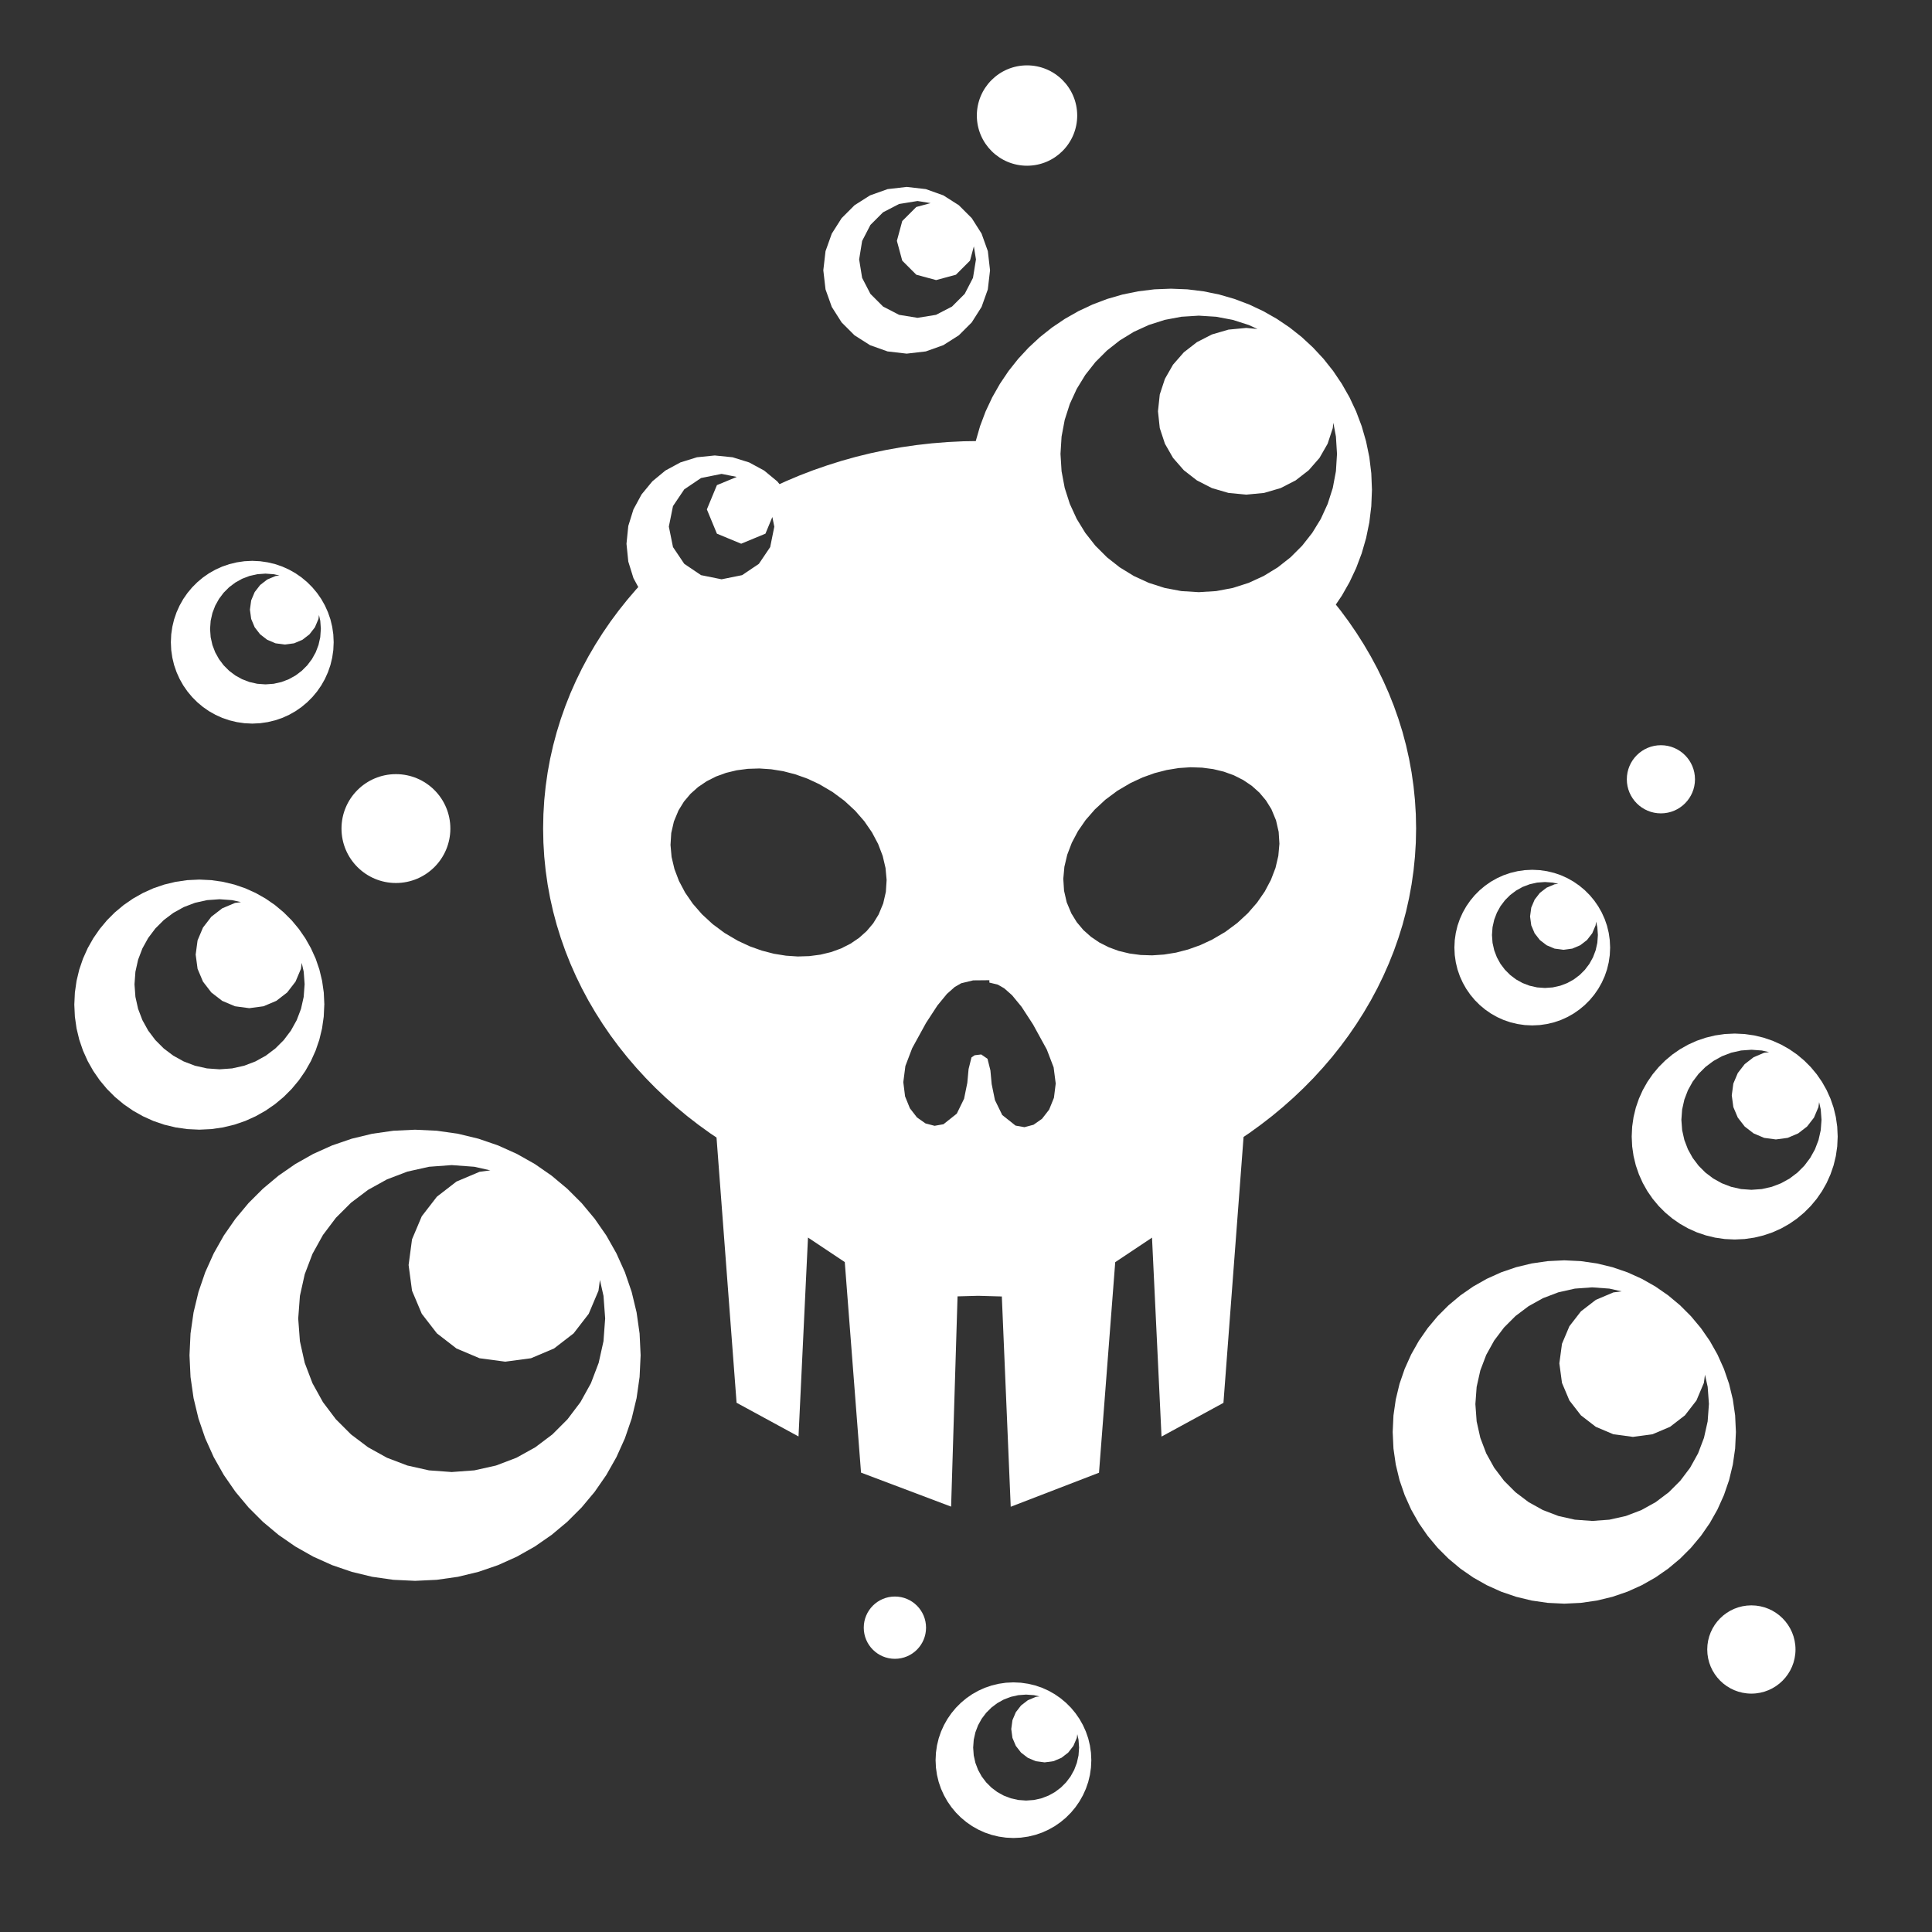 <?xml version="1.0" encoding="UTF-8" standalone="no"?>
<!-- Created using Krita: https://krita.org -->

<svg
   width="100"
   height="100"
   viewBox="0 0 75 75"
   version="1.1"
   id="svg1"
   sodipodi:docname="Poison.svg"
   inkscape:version="1.3.2 (091e20ef0f, 2023-11-25)"
   xmlns:inkscape="http://www.inkscape.org/namespaces/inkscape"
   xmlns:sodipodi="http://sodipodi.sourceforge.net/DTD/sodipodi-0.dtd"
   xmlns="http://www.w3.org/2000/svg"
   xmlns:svg="http://www.w3.org/2000/svg">
  <rect x="0" y="0" width="75" height="75" fill="#333333" stroke="none"/>
  <sodipodi:namedview
     id="namedview1"
     pagecolor="#8e8e8e"
     bordercolor="#000000"
     borderopacity="0.25"
     inkscape:showpageshadow="2"
     inkscape:pageopacity="0.0"
     inkscape:pagecheckerboard="0"
     inkscape:deskcolor="#d1d1d1"
     inkscape:document-units="pt"
     inkscape:zoom="4.203125"
     inkscape:cx="92.907063"
     inkscape:cy="29.144981"
     inkscape:window-width="1920"
     inkscape:window-height="1010"
     inkscape:window-x="0"
     inkscape:window-y="1080"
     inkscape:window-maximized="1"
     inkscape:current-layer="svg1" />
  <defs
     id="defs1" />
  <path
     id="shape0"
     fill="#ffffff"
     fill-rule="evenodd"
     d="m 27.815,44.155 0.779,10.3 2.404,1.308 0.368,-7.722 1.428,0.952 0.631,8.174 3.497,1.32 0.25,-8.162 0.803,-0.022 0.916,0.026 0.345,8.163 3.427,-1.321 0.63,-8.174 1.428,-0.952 0.369,7.723 2.404,-1.309 0.781,-10.324 0.223,-0.15 0.448,-0.325 0.436,-0.337 0.422,-0.351 0.409,-0.363 0.394,-0.374 0.381,-0.387 0.365,-0.399 0.351,-0.409 0.334,-0.42 0.318,-0.43 0.302,-0.441 0.286,-0.451 0.269,-0.459 0.252,-0.47 0.233,-0.477 0.215,-0.486 0.197,-0.494 0.177,-0.502 0.159,-0.509 0.137,-0.516 0.117,-0.524 0.097,-0.529 0.076,-0.535 0.055,-0.541 0.034,-0.546 0.011,-0.552 -0.011,-0.551 -0.034,-0.547 -0.055,-0.54 -0.076,-0.535 -0.097,-0.53 -0.117,-0.522 -0.137,-0.516 -0.159,-0.51 -0.177,-0.501 -0.197,-0.495 -0.215,-0.485 -0.233,-0.478 -0.252,-0.469 -0.269,-0.46 -0.286,-0.451 -0.302,-0.441 -0.318,-0.43 -0.182,-0.228 0.234,-0.346 0.298,-0.524 0.258,-0.549 0.215,-0.571 0.171,-0.592 0.125,-0.609 0.076,-0.626 0.026,-0.64 -0.026,-0.64 -0.076,-0.626 L 53.031,17.136 52.86,16.543 52.645,15.972 52.387,15.423 52.089,14.9 51.753,14.401 51.38,13.931 50.972,13.492 50.532,13.084 l -0.47,-0.372 -0.498,-0.336 -0.525,-0.298 -0.549,-0.258 -0.571,-0.216 -0.591,-0.171 -0.609,-0.124 -0.626,-0.077 -0.64,-0.025 -0.641,0.025 -0.626,0.077 -0.609,0.124 -0.591,0.171 -0.571,0.216 -0.549,0.258 -0.525,0.298 -0.498,0.336 -0.47,0.372 -0.44,0.408 -0.407,0.439 -0.373,0.47 -0.336,0.499 -0.298,0.524 -0.258,0.549 -0.215,0.571 -0.167,0.579 -0.472,0.007 -0.616,0.03 -0.609,0.049 -0.603,0.068 -0.596,0.086 -0.589,0.105 -0.582,0.123 -0.573,0.14 -0.566,0.158 -0.556,0.175 -0.548,0.19 -0.538,0.207 -0.528,0.223 -0.241,0.11 -0.09,-0.109 -0.508,-0.419 -0.582,-0.315 -0.643,-0.2 -0.691,-0.07 -0.691,0.07 -0.643,0.2 -0.582,0.315 -0.507,0.419 -0.418,0.507 -0.316,0.583 -0.2,0.643 -0.07,0.691 0.07,0.691 0.2,0.643 0.188,0.347 -0.075,0.081 -0.35,0.409 -0.335,0.42 -0.319,0.43 -0.302,0.441 -0.286,0.451 -0.269,0.46 -0.251,0.469 -0.233,0.478 -0.215,0.485 -0.196,0.495 -0.177,0.501 -0.158,0.51 -0.138,0.516 -0.118,0.522 -0.097,0.53 -0.076,0.535 -0.055,0.54 -0.033,0.547 -0.011,0.551 0.011,0.552 0.033,0.546 0.055,0.541 0.076,0.535 0.097,0.529 0.118,0.524 0.138,0.516 0.158,0.509 0.177,0.502 0.196,0.494 0.215,0.486 0.233,0.477 0.251,0.47 0.269,0.459 0.286,0.451 0.302,0.441 0.319,0.43 0.335,0.42 0.35,0.409 0.366,0.399 0.38,0.387 0.395,0.374 0.409,0.363 0.422,0.351 0.436,0.337 0.449,0.325 0.254,0.17 m 13.775,-8.701 -0.18,-0.43 -0.103,-0.449 -0.029,-0.462 0.042,-0.467 0.111,-0.469 0.177,-0.463 0.239,-0.452 0.299,-0.433 0.357,-0.409 0.411,-0.381 0.463,-0.344 0.512,-0.301 0.464,-0.216 0.469,-0.168 0.47,-0.121 0.466,-0.076 0.46,-0.031 0.448,0.015 0.433,0.057 0.414,0.1 0.39,0.142 0.363,0.184 0.33,0.223 0.295,0.264 0.254,0.302 0.212,0.341 0.179,0.432 0.103,0.449 0.029,0.461 -0.042,0.469 -0.11,0.469 -0.177,0.462 -0.239,0.452 -0.3,0.434 -0.356,0.409 -0.411,0.38 -0.463,0.344 -0.513,0.302 -0.463,0.215 -0.469,0.168 -0.471,0.122 -0.466,0.075 -0.459,0.031 -0.448,-0.014 -0.434,-0.058 -0.414,-0.099 -0.389,-0.143 -0.363,-0.183 -0.33,-0.224 -0.295,-0.263 -0.255,-0.304 -0.21,-0.341 m -7.483,0.045 0.179,-0.43 0.103,-0.449 0.03,-0.462 -0.043,-0.467 -0.11,-0.469 -0.177,-0.463 -0.239,-0.451 -0.299,-0.434 -0.357,-0.409 -0.411,-0.38 -0.463,-0.344 -0.513,-0.302 -0.463,-0.216 -0.469,-0.167 -0.47,-0.122 -0.467,-0.075 -0.459,-0.031 -0.448,0.014 -0.433,0.057 -0.414,0.1 -0.39,0.142 -0.362,0.184 -0.331,0.224 -0.295,0.263 -0.255,0.302 -0.211,0.342 -0.179,0.43 -0.103,0.449 -0.029,0.462 0.042,0.467 0.111,0.469 0.176,0.463 0.239,0.451 0.299,0.434 0.357,0.409 0.412,0.38 0.463,0.344 0.513,0.302 0.464,0.216 0.469,0.167 0.469,0.122 0.467,0.075 0.459,0.031 0.448,-0.014 0.433,-0.057 0.414,-0.1 0.39,-0.142 0.363,-0.184 0.33,-0.224 0.295,-0.263 0.255,-0.302 0.21,-0.342 m 3.985,5.432 0.243,0.167 0.113,0.452 0.049,0.532 0.127,0.62 0.283,0.579 0.517,0.411 0.345,0.061 0.353,-0.094 0.33,-0.232 0.275,-0.354 0.187,-0.461 0.069,-0.553 -0.081,-0.628 -0.264,-0.69 -0.536,-0.977 -0.445,-0.684 -0.368,-0.448 -0.304,-0.269 -0.251,-0.144 -0.327,-0.079 0.001,-0.092 -0.63,0.006 -0.464,0.112 -0.25,0.144 -0.304,0.269 -0.368,0.448 -0.446,0.684 -0.536,0.977 -0.263,0.69 -0.081,0.628 0.069,0.553 0.187,0.461 0.275,0.355 0.33,0.232 0.353,0.093 0.345,-0.061 0.517,-0.411 0.283,-0.579 0.126,-0.619 0.049,-0.533 0.113,-0.452 0.123,-0.084 0.257,-0.031 m 13.809,-23.313 -0.042,-0.674 -0.1,-0.535 -0.022,0.207 -0.2,0.607 -0.315,0.55 -0.419,0.479 -0.507,0.394 -0.583,0.299 -0.643,0.188 -0.691,0.066 -0.691,-0.066 -0.643,-0.188 -0.583,-0.299 -0.507,-0.394 -0.419,-0.479 -0.315,-0.55 -0.2,-0.607 -0.07,-0.653 0.07,-0.653 0.2,-0.607 0.315,-0.55 0.419,-0.479 0.507,-0.394 0.583,-0.299 0.643,-0.188 0.691,-0.066 0.436,0.041 -0.341,-0.155 -0.618,-0.198 -0.648,-0.122 -0.674,-0.042 -0.673,0.042 -0.648,0.122 -0.619,0.198 -0.583,0.267 -0.543,0.333 -0.498,0.392 -0.448,0.448 -0.392,0.498 -0.333,0.544 -0.268,0.583 -0.198,0.618 -0.122,0.648 -0.042,0.674 0.042,0.673 0.122,0.648 0.198,0.619 0.268,0.583 0.333,0.543 0.392,0.498 0.448,0.448 0.498,0.392 0.543,0.333 0.583,0.268 0.619,0.198 0.648,0.122 0.673,0.042 0.674,-0.042 0.648,-0.122 0.618,-0.198 0.583,-0.268 0.544,-0.333 0.498,-0.392 0.448,-0.448 0.392,-0.498 0.333,-0.543 0.267,-0.583 0.198,-0.619 0.122,-0.648 0.042,-0.673 m -21.845,2.82 -0.075,-0.371 -0.268,0.647 -0.942,0.39 -0.942,-0.39 -0.39,-0.942 0.39,-0.942 0.77,-0.319 -0.589,-0.118 -0.797,0.161 -0.651,0.439 -0.438,0.65 -0.161,0.796 0.161,0.796 0.438,0.65 0.651,0.439 0.797,0.161 0.797,-0.161 0.651,-0.439 0.439,-0.65 0.161,-0.796"
     sodipodi:nodetypes="cccccccccccccccccccccccccccccccccccccccccccccccccccccccccccccccccccccccccccccccccccccccccccccccccccccccccccccccccccccccccccccccccccccccccccccccccccccccccccccccccccccccccccccccccccccccccccccccccccccccccccccccccccccccccccccccccccccccccccccccccccccccccccccccccccccccccccccccccccccccccccccccccccccccccccccccccccccccccccccccccccccccccccccccccccccccccccccccccccccccccccccccccccccccccccccccccccccccccccccccccccccccccccccccccccccccccc"
     style="stroke-width:1.058" />
  <path
     id="shape1"
     fill="#ffffff"
     fill-rule="evenodd"
     d="m 24.869,52.611 -0.04,-0.844 -0.117,-0.821 -0.191,-0.794 -0.262,-0.764 -0.329,-0.731 -0.392,-0.694 -0.452,-0.651 -0.507,-0.608 -0.559,-0.558 -0.608,-0.508 -0.651,-0.452 -0.694,-0.391 -0.731,-0.329 -0.764,-0.262 -0.794,-0.192 -0.821,-0.117 -0.844,-0.04 -0.843,0.04 -0.821,0.117 -0.794,0.192 -0.765,0.262 -0.731,0.329 -0.693,0.391 -0.653,0.452 -0.607,0.508 -0.559,0.558 -0.507,0.608 -0.452,0.651 -0.392,0.694 -0.329,0.731 -0.262,0.764 -0.191,0.794 -0.118,0.821 -0.04,0.844 0.04,0.843 0.118,0.821 0.191,0.794 0.262,0.765 0.329,0.731 0.392,0.693 0.452,0.653 0.507,0.607 0.559,0.559 0.607,0.508 0.653,0.451 0.693,0.392 0.731,0.329 0.765,0.262 0.794,0.192 0.821,0.117 0.843,0.04 0.844,-0.04 0.821,-0.117 0.794,-0.192 0.764,-0.262 0.731,-0.329 0.694,-0.392 0.651,-0.451 0.608,-0.508 0.559,-0.559 0.507,-0.607 0.452,-0.653 0.392,-0.693 0.329,-0.731 0.262,-0.765 0.191,-0.794 0.117,-0.821 0.04,-0.843 m -1.376,-1.424 -0.065,-0.88 -0.139,-0.62 -0.056,0.418 -0.379,0.897 -0.586,0.759 -0.76,0.587 -0.896,0.379 -0.998,0.133 -0.997,-0.133 -0.897,-0.379 -0.759,-0.587 -0.587,-0.759 -0.379,-0.897 -0.133,-0.997 0.133,-0.998 0.379,-0.896 0.587,-0.759 0.759,-0.587 0.897,-0.379 0.418,-0.056 -0.62,-0.139 -0.88,-0.065 -0.881,0.065 -0.84,0.188 -0.791,0.301 -0.733,0.406 -0.664,0.501 -0.588,0.587 -0.501,0.665 -0.406,0.732 -0.301,0.791 -0.187,0.841 -0.066,0.88 0.066,0.881 0.187,0.84 0.301,0.791 0.406,0.733 0.501,0.664 0.588,0.588 0.664,0.501 0.733,0.406 0.791,0.301 0.84,0.188 0.881,0.065 0.88,-0.065 0.841,-0.188 0.791,-0.301 0.732,-0.406 0.665,-0.501 0.587,-0.588 0.502,-0.664 0.406,-0.733 0.301,-0.791 0.187,-0.84 0.065,-0.881"
     sodipodi:nodetypes="ccccccccccccccccccccccccccccccccccccccccccccccccccccccccccccccccccccccccccccccccccccccccccccccccccccccccccccccccccccccccccccc"
     style="stroke-width:1.058" />
  <circle
     id="shape2"
     cx="67.988"
     cy="64.033"
     fill="#ffffff"
     fill-rule="evenodd"
     r="1.713"
     style="stroke-width:1.058" />
  <path
     id="shape3"
     fill="#ffffff"
     fill-rule="evenodd"
     d="m 36.126,7.885 -0.555,0.15 -0.546,0.546 -0.208,0.769 0.208,0.769 0.546,0.546 0.769,0.208 0.769,-0.208 0.546,-0.546 0.15,-0.555 0.082,0.507 -0.116,0.716 -0.322,0.622 -0.491,0.491 -0.622,0.322 -0.717,0.116 -0.716,-0.116 -0.622,-0.322 -0.491,-0.491 -0.322,-0.622 -0.116,-0.716 0.116,-0.717 0.322,-0.622 0.491,-0.491 0.622,-0.322 0.716,-0.116 0.507,0.082 M 38.433,10.492 38.348,9.749 38.104,9.068 37.723,8.468 37.221,7.966 36.621,7.584 35.94,7.341 35.197,7.256 l -0.742,0.086 -0.681,0.243 -0.601,0.382 -0.501,0.501 -0.382,0.601 -0.243,0.681 -0.086,0.742 0.086,0.742 0.243,0.681 0.382,0.601 0.501,0.501 0.601,0.382 0.681,0.243 0.742,0.086 0.742,-0.086 0.681,-0.243 0.601,-0.382 0.501,-0.501 0.382,-0.601 0.243,-0.681 0.086,-0.742"
     sodipodi:nodetypes="cccccccccccccccccccccccccccccccccccccccccccccccccccccccc"
     style="stroke-width:1.058" />
  <circle
     id="shape4"
     transform="rotate(-0.126)"
     cx="39.859"
     cy="4.573"
     fill="#ffffff"
     fill-rule="evenodd"
     r="1.948"
     style="stroke-width:1.058" />
  <path
     id="shape01"
     fill="#ffffff"
     fill-rule="evenodd"
     stroke-opacity="0"
     stroke="#000000"
     stroke-width="0"
     stroke-linecap="square"
     stroke-linejoin="bevel"
     d="m 12.591,38.999 -0.022,-0.468 -0.065,-0.455 -0.106,-0.441 -0.145,-0.423 L 12.069,36.808 11.852,36.424 11.602,36.062 11.321,35.725 11.011,35.416 10.674,35.134 10.312,34.884 9.928,34.667 9.523,34.484 9.099,34.339 8.659,34.233 l -0.455,-0.066 -0.467,-0.022 -0.467,0.022 -0.455,0.066 -0.44,0.106 -0.424,0.145 -0.405,0.183 -0.384,0.217 -0.362,0.25 -0.337,0.281 -0.31,0.31 -0.281,0.337 -0.25,0.361 -0.217,0.384 -0.182,0.405 -0.145,0.423 -0.106,0.441 -0.065,0.455 -0.022,0.468 0.022,0.468 0.065,0.455 0.106,0.441 0.145,0.423 0.182,0.405 0.217,0.384 0.25,0.361 0.281,0.337 0.31,0.31 0.337,0.281 0.362,0.25 0.384,0.217 0.405,0.183 0.424,0.145 0.44,0.106 0.455,0.066 0.467,0.022 0.467,-0.022 0.455,-0.066 0.44,-0.106 0.424,-0.145 0.405,-0.183 0.384,-0.217 0.362,-0.25 0.337,-0.281 0.31,-0.31 0.281,-0.337 0.25,-0.361 0.217,-0.384 0.182,-0.405 0.145,-0.423 0.106,-0.441 0.065,-0.455 0.022,-0.468 m -0.763,-0.789 -0.036,-0.488 -0.077,-0.344 -0.031,0.232 -0.21,0.497 -0.325,0.421 -0.421,0.325 -0.497,0.21 -0.553,0.074 -0.553,-0.074 -0.497,-0.21 -0.421,-0.325 -0.325,-0.421 -0.21,-0.497 -0.074,-0.553 0.074,-0.553 0.21,-0.497 0.325,-0.421 0.421,-0.325 0.497,-0.21 0.232,-0.031 -0.344,-0.077 -0.488,-0.035 -0.488,0.035 -0.466,0.104 -0.438,0.167 -0.406,0.226 -0.368,0.277 -0.326,0.326 -0.278,0.368 -0.225,0.406 -0.167,0.438 -0.104,0.466 -0.036,0.488 0.036,0.489 0.104,0.465 0.167,0.438 0.225,0.406 0.278,0.368 0.326,0.326 0.368,0.278 0.406,0.225 0.438,0.167 0.466,0.104 0.488,0.035 0.488,-0.035 0.466,-0.104 0.438,-0.167 0.406,-0.225 0.368,-0.278 0.326,-0.326 0.278,-0.368 0.225,-0.406 0.167,-0.438 0.104,-0.465 0.036,-0.489"
     sodipodi:nodetypes="ccccccccccccccccccccccccccccccccccccccccccccccccccccccccccccccccccccccccccccccccccccccccccccccccccccccccccccccccccccccccccccc" />
  <path
     id="shape02"
     fill="#ffffff"
     fill-rule="evenodd"
     stroke-opacity="0"
     stroke="#000000"
     stroke-width="0"
     stroke-linecap="square"
     stroke-linejoin="bevel"
     d="m 67.388,55.59 -0.03,-0.642 -0.09,-0.624 -0.146,-0.605 -0.2,-0.581 -0.25,-0.556 -0.298,-0.528 -0.344,-0.496 -0.386,-0.462 -0.425,-0.425 -0.462,-0.386 -0.496,-0.344 -0.527,-0.298 -0.556,-0.251 -0.582,-0.199 -0.604,-0.146 -0.624,-0.09 -0.642,-0.031 -0.642,0.031 -0.624,0.09 -0.604,0.146 -0.582,0.199 -0.556,0.251 -0.527,0.298 -0.496,0.344 -0.462,0.386 -0.425,0.425 -0.386,0.462 -0.344,0.496 -0.298,0.528 -0.25,0.556 -0.2,0.581 -0.146,0.605 -0.09,0.624 -0.03,0.642 0.03,0.642 0.09,0.624 0.146,0.605 0.2,0.581 0.25,0.556 0.298,0.528 0.344,0.496 0.386,0.462 0.425,0.425 0.462,0.386 0.496,0.344 0.527,0.298 0.556,0.251 0.582,0.199 0.604,0.146 0.624,0.09 0.642,0.031 0.642,-0.031 0.624,-0.09 0.604,-0.146 0.582,-0.199 0.556,-0.251 0.527,-0.298 0.496,-0.344 0.462,-0.386 0.425,-0.425 0.386,-0.462 0.344,-0.496 0.298,-0.528 0.25,-0.556 0.2,-0.581 0.146,-0.605 0.09,-0.624 0.03,-0.642 m -1.047,-1.083 -0.049,-0.669 -0.105,-0.472 -0.043,0.318 -0.288,0.682 -0.447,0.577 -0.578,0.446 -0.682,0.289 -0.759,0.102 -0.759,-0.102 -0.682,-0.289 -0.578,-0.446 -0.447,-0.577 -0.288,-0.682 -0.102,-0.759 0.102,-0.759 0.288,-0.682 0.447,-0.577 0.578,-0.446 0.682,-0.289 0.318,-0.042 -0.472,-0.106 -0.67,-0.049 -0.67,0.049 -0.639,0.143 -0.602,0.229 -0.557,0.31 -0.506,0.381 -0.447,0.447 -0.382,0.506 -0.309,0.557 -0.229,0.602 -0.143,0.64 -0.049,0.669 0.049,0.671 0.143,0.639 0.229,0.602 0.309,0.557 0.382,0.506 0.447,0.447 0.506,0.382 0.557,0.309 0.602,0.23 0.639,0.143 0.67,0.049 0.67,-0.049 0.639,-0.143 0.602,-0.23 0.557,-0.309 0.506,-0.382 0.447,-0.447 0.382,-0.506 0.309,-0.557 0.229,-0.602 0.143,-0.639 0.049,-0.671"
     sodipodi:nodetypes="ccccccccccccccccccccccccccccccccccccccccccccccccccccccccccccccccccccccccccccccccccccccccccccccccccccccccccccccccccccccccccccc" />
  <path
     id="shape011"
     fill="#ffffff"
     fill-rule="evenodd"
     stroke-opacity="0"
     stroke="#000000"
     stroke-width="0"
     stroke-linecap="square"
     stroke-linejoin="bevel"
     d="m 71.339,44.12 -0.018,-0.385 -0.054,-0.374 -0.088,-0.363 -0.12,-0.348 -0.15,-0.334 -0.179,-0.317 -0.206,-0.298 -0.231,-0.277 -0.255,-0.255 -0.277,-0.232 -0.298,-0.206 -0.316,-0.179 -0.334,-0.15 -0.349,-0.119 -0.363,-0.088 -0.375,-0.054 -0.385,-0.018 -0.385,0.018 -0.375,0.054 -0.363,0.088 -0.349,0.119 -0.334,0.15 -0.316,0.179 -0.298,0.206 -0.277,0.232 -0.255,0.255 -0.231,0.277 -0.206,0.298 -0.179,0.317 -0.15,0.334 -0.12,0.348 -0.088,0.363 -0.054,0.374 -0.018,0.385 0.018,0.385 0.054,0.374 0.088,0.363 0.12,0.348 0.15,0.334 0.179,0.317 0.206,0.298 0.231,0.277 0.255,0.255 0.277,0.232 0.298,0.206 0.316,0.179 0.334,0.15 0.349,0.119 0.363,0.088 0.375,0.054 0.385,0.018 0.385,-0.018 0.375,-0.054 0.363,-0.088 0.349,-0.119 0.334,-0.15 0.316,-0.179 0.298,-0.206 0.277,-0.232 0.255,-0.255 0.231,-0.277 0.206,-0.298 0.179,-0.317 0.15,-0.334 0.12,-0.348 0.088,-0.363 0.054,-0.374 0.018,-0.385 m -0.628,-0.65 -0.03,-0.402 -0.063,-0.283 -0.026,0.191 -0.173,0.409 -0.268,0.346 -0.347,0.268 -0.409,0.173 -0.455,0.061 -0.455,-0.061 -0.409,-0.173 -0.347,-0.268 -0.268,-0.346 -0.173,-0.409 -0.061,-0.456 0.061,-0.456 0.173,-0.409 0.268,-0.346 0.347,-0.268 0.409,-0.173 0.191,-0.025 -0.283,-0.063 -0.402,-0.029 -0.402,0.029 -0.384,0.086 -0.361,0.138 -0.334,0.186 -0.303,0.228 -0.268,0.268 -0.229,0.303 -0.185,0.334 -0.138,0.361 -0.086,0.384 -0.03,0.402 0.03,0.402 0.086,0.383 0.138,0.361 0.185,0.334 0.229,0.303 0.268,0.268 0.303,0.229 0.334,0.185 0.361,0.138 0.384,0.086 0.402,0.029 0.402,-0.029 0.384,-0.086 0.361,-0.138 0.334,-0.185 0.303,-0.229 0.268,-0.268 0.229,-0.303 0.185,-0.334 0.138,-0.361 0.086,-0.383 0.03,-0.402"
     sodipodi:nodetypes="ccccccccccccccccccccccccccccccccccccccccccccccccccccccccccccccccccccccccccccccccccccccccccccccccccccccccccccccccccccccccccccc" />
  <circle
     id="shape03"
     cx="64.476"
     cy="30.252"
     fill="#ffffff"
     fill-rule="evenodd"
     stroke-opacity="0"
     stroke="#000000"
     stroke-width="0"
     stroke-linecap="square"
     stroke-linejoin="bevel"
     r="1.323" />
  <path
     id="shape012"
     fill="#ffffff"
     fill-rule="evenodd"
     stroke-opacity="0"
     stroke="#000000"
     stroke-width="0"
     stroke-linecap="square"
     stroke-linejoin="bevel"
     d="m 62.505,36.786 -0.014,-0.291 -0.041,-0.283 -0.066,-0.274 -0.091,-0.263 -0.114,-0.252 -0.135,-0.239 -0.156,-0.225 -0.175,-0.21 -0.193,-0.193 -0.21,-0.175 -0.225,-0.156 -0.239,-0.135 -0.252,-0.114 -0.264,-0.09 -0.274,-0.066 -0.283,-0.041 -0.291,-0.014 -0.291,0.014 -0.283,0.041 -0.274,0.066 -0.264,0.09 -0.252,0.114 -0.239,0.135 -0.225,0.156 -0.21,0.175 -0.193,0.193 -0.175,0.21 -0.156,0.225 -0.135,0.239 -0.114,0.252 -0.091,0.263 -0.066,0.274 -0.041,0.283 -0.014,0.291 0.014,0.291 0.041,0.283 0.066,0.274 0.091,0.263 0.114,0.252 0.135,0.239 0.156,0.225 0.175,0.21 0.193,0.193 0.21,0.175 0.225,0.156 0.239,0.135 0.252,0.114 0.264,0.09 0.274,0.066 0.283,0.041 0.291,0.014 0.291,-0.014 0.283,-0.041 0.274,-0.066 0.264,-0.09 0.252,-0.114 0.239,-0.135 0.225,-0.156 0.21,-0.175 0.193,-0.193 0.175,-0.21 0.156,-0.225 0.135,-0.239 0.114,-0.252 0.091,-0.263 0.066,-0.274 0.041,-0.283 0.014,-0.291 m -0.475,-0.491 -0.022,-0.304 -0.048,-0.214 -0.019,0.144 -0.131,0.309 -0.203,0.262 -0.262,0.202 -0.309,0.131 -0.344,0.046 -0.344,-0.046 -0.309,-0.131 -0.262,-0.202 -0.203,-0.262 -0.131,-0.309 -0.046,-0.344 0.046,-0.344 0.131,-0.309 0.203,-0.262 0.262,-0.202 0.309,-0.131 0.144,-0.019 -0.214,-0.048 -0.304,-0.022 -0.304,0.022 -0.29,0.065 -0.273,0.104 -0.253,0.141 -0.229,0.173 -0.203,0.203 -0.173,0.229 -0.14,0.253 -0.104,0.273 -0.065,0.29 -0.022,0.304 0.022,0.304 0.065,0.29 0.104,0.273 0.14,0.253 0.173,0.229 0.203,0.203 0.229,0.173 0.253,0.14 0.273,0.104 0.29,0.065 0.304,0.022 0.304,-0.022 0.29,-0.065 0.273,-0.104 0.253,-0.14 0.229,-0.173 0.203,-0.203 0.173,-0.229 0.14,-0.253 0.104,-0.273 0.065,-0.29 0.022,-0.304"
     sodipodi:nodetypes="ccccccccccccccccccccccccccccccccccccccccccccccccccccccccccccccccccccccccccccccccccccccccccccccccccccccccccccccccccccccccccccc" />
  <circle
     id="shape04"
     cx="15.37"
     cy="32.165"
     fill="#ffffff"
     fill-rule="evenodd"
     stroke-opacity="0"
     stroke="#000000"
     stroke-width="0"
     stroke-linecap="square"
     stroke-linejoin="bevel"
     r="2.113" />
  <circle
     id="shape05"
     cx="34.74"
     cy="63.186"
     fill="#ffffff"
     fill-rule="evenodd"
     stroke-opacity="0"
     stroke="#000000"
     stroke-width="0"
     stroke-linecap="square"
     stroke-linejoin="bevel"
     r="1.209" />
  <path
     id="shape013"
     fill="#ffffff"
     fill-rule="evenodd"
     stroke-opacity="0"
     stroke="#000000"
     stroke-width="0"
     stroke-linecap="square"
     stroke-linejoin="bevel"
     d="m 42.365,68.33 -0.014,-0.291 -0.041,-0.283 -0.066,-0.274 -0.091,-0.263 -0.114,-0.252 -0.135,-0.239 -0.156,-0.225 -0.175,-0.21 -0.193,-0.193 -0.21,-0.175 -0.225,-0.156 -0.239,-0.135 -0.252,-0.114 -0.264,-0.09 -0.274,-0.066 -0.283,-0.041 -0.291,-0.014 -0.291,0.014 -0.283,0.041 -0.274,0.066 -0.264,0.09 -0.252,0.114 -0.239,0.135 -0.225,0.156 -0.21,0.175 -0.193,0.193 -0.175,0.21 -0.156,0.225 -0.135,0.239 -0.114,0.252 -0.091,0.263 -0.066,0.274 -0.041,0.283 -0.014,0.291 0.014,0.291 0.041,0.283 0.066,0.274 0.091,0.263 0.114,0.252 0.135,0.239 0.156,0.225 0.175,0.21 0.193,0.193 0.21,0.175 0.225,0.156 0.239,0.135 0.252,0.114 0.264,0.09 0.274,0.066 0.283,0.041 0.291,0.014 0.291,-0.014 0.283,-0.041 0.274,-0.066 0.264,-0.09 0.252,-0.114 0.239,-0.135 0.225,-0.156 0.21,-0.175 0.193,-0.193 0.175,-0.21 0.156,-0.225 0.135,-0.239 0.114,-0.252 0.091,-0.263 0.066,-0.274 0.041,-0.283 0.014,-0.291 m -0.475,-0.491 -0.022,-0.304 -0.048,-0.214 -0.019,0.144 -0.131,0.309 -0.203,0.262 -0.262,0.202 -0.309,0.131 -0.344,0.046 -0.344,-0.046 -0.309,-0.131 -0.262,-0.202 -0.203,-0.262 -0.131,-0.309 -0.046,-0.344 0.046,-0.344 0.131,-0.309 0.203,-0.262 0.262,-0.202 0.309,-0.131 0.144,-0.019 -0.214,-0.048 -0.304,-0.022 -0.304,0.022 -0.29,0.065 -0.273,0.104 -0.253,0.141 -0.229,0.173 -0.203,0.203 -0.173,0.229 -0.14,0.253 -0.104,0.273 -0.065,0.29 -0.022,0.304 0.022,0.304 0.065,0.29 0.104,0.273 0.14,0.253 0.173,0.229 0.203,0.203 0.229,0.173 0.253,0.14 0.273,0.104 0.29,0.065 0.304,0.022 0.304,-0.022 0.29,-0.065 0.273,-0.104 0.253,-0.14 0.229,-0.173 0.203,-0.203 0.173,-0.229 0.14,-0.253 0.104,-0.273 0.065,-0.29 0.022,-0.304"
     sodipodi:nodetypes="ccccccccccccccccccccccccccccccccccccccccccccccccccccccccccccccccccccccccccccccccccccccccccccccccccccccccccccccccccccccccccccc" />
  <path
     id="shape014"
     fill="#ffffff"
     fill-rule="evenodd"
     stroke-opacity="0"
     stroke="#000000"
     stroke-width="0"
     stroke-linecap="square"
     stroke-linejoin="bevel"
     d="m 12.953,24.931 -0.014,-0.304 -0.043,-0.296 -0.069,-0.287 -0.095,-0.275 -0.119,-0.264 -0.141,-0.25 -0.163,-0.235 -0.183,-0.219 -0.202,-0.202 -0.219,-0.183 -0.235,-0.163 -0.25,-0.141 -0.264,-0.119 -0.276,-0.094 -0.287,-0.069 -0.296,-0.043 -0.304,-0.015 -0.304,0.015 -0.296,0.043 -0.287,0.069 -0.276,0.094 -0.264,0.119 -0.25,0.141 -0.235,0.163 -0.219,0.183 -0.202,0.202 -0.183,0.219 -0.163,0.235 -0.141,0.25 -0.119,0.264 -0.095,0.275 -0.069,0.287 -0.043,0.296 -0.014,0.304 0.014,0.304 0.043,0.296 0.069,0.287 0.095,0.275 0.119,0.264 0.141,0.25 0.163,0.235 0.183,0.219 0.202,0.202 0.219,0.183 0.235,0.163 0.25,0.141 0.264,0.119 0.276,0.094 0.287,0.069 0.296,0.043 0.304,0.015 0.304,-0.015 0.296,-0.043 0.287,-0.069 0.276,-0.094 0.264,-0.119 0.25,-0.141 0.235,-0.163 0.219,-0.183 0.202,-0.202 0.183,-0.219 0.163,-0.235 0.141,-0.25 0.119,-0.264 0.095,-0.275 0.069,-0.287 0.043,-0.296 0.014,-0.304 m -0.497,-0.514 -0.023,-0.318 -0.05,-0.224 -0.02,0.151 -0.137,0.324 -0.212,0.274 -0.274,0.212 -0.323,0.137 -0.36,0.048 -0.36,-0.048 L 10.373,24.836 10.099,24.625 9.887,24.351 9.751,24.027 9.702,23.667 9.751,23.307 9.887,22.984 10.099,22.71 10.373,22.498 l 0.323,-0.137 0.151,-0.02 -0.224,-0.05 -0.318,-0.023 -0.318,0.023 -0.303,0.068 -0.285,0.109 -0.264,0.147 -0.24,0.181 -0.212,0.212 -0.181,0.24 -0.147,0.264 -0.109,0.285 -0.068,0.303 -0.023,0.318 0.023,0.318 0.068,0.303 0.109,0.285 0.147,0.264 0.181,0.24 0.212,0.212 0.24,0.181 0.264,0.146 0.285,0.109 0.303,0.068 0.318,0.023 0.318,-0.023 0.303,-0.068 0.285,-0.109 0.264,-0.146 0.24,-0.181 0.212,-0.212 0.181,-0.24 0.147,-0.264 0.109,-0.285 0.068,-0.303 0.023,-0.318"
     sodipodi:nodetypes="ccccccccccccccccccccccccccccccccccccccccccccccccccccccccccccccccccccccccccccccccccccccccccccccccccccccccccccccccccccccccccccc" />
</svg>

